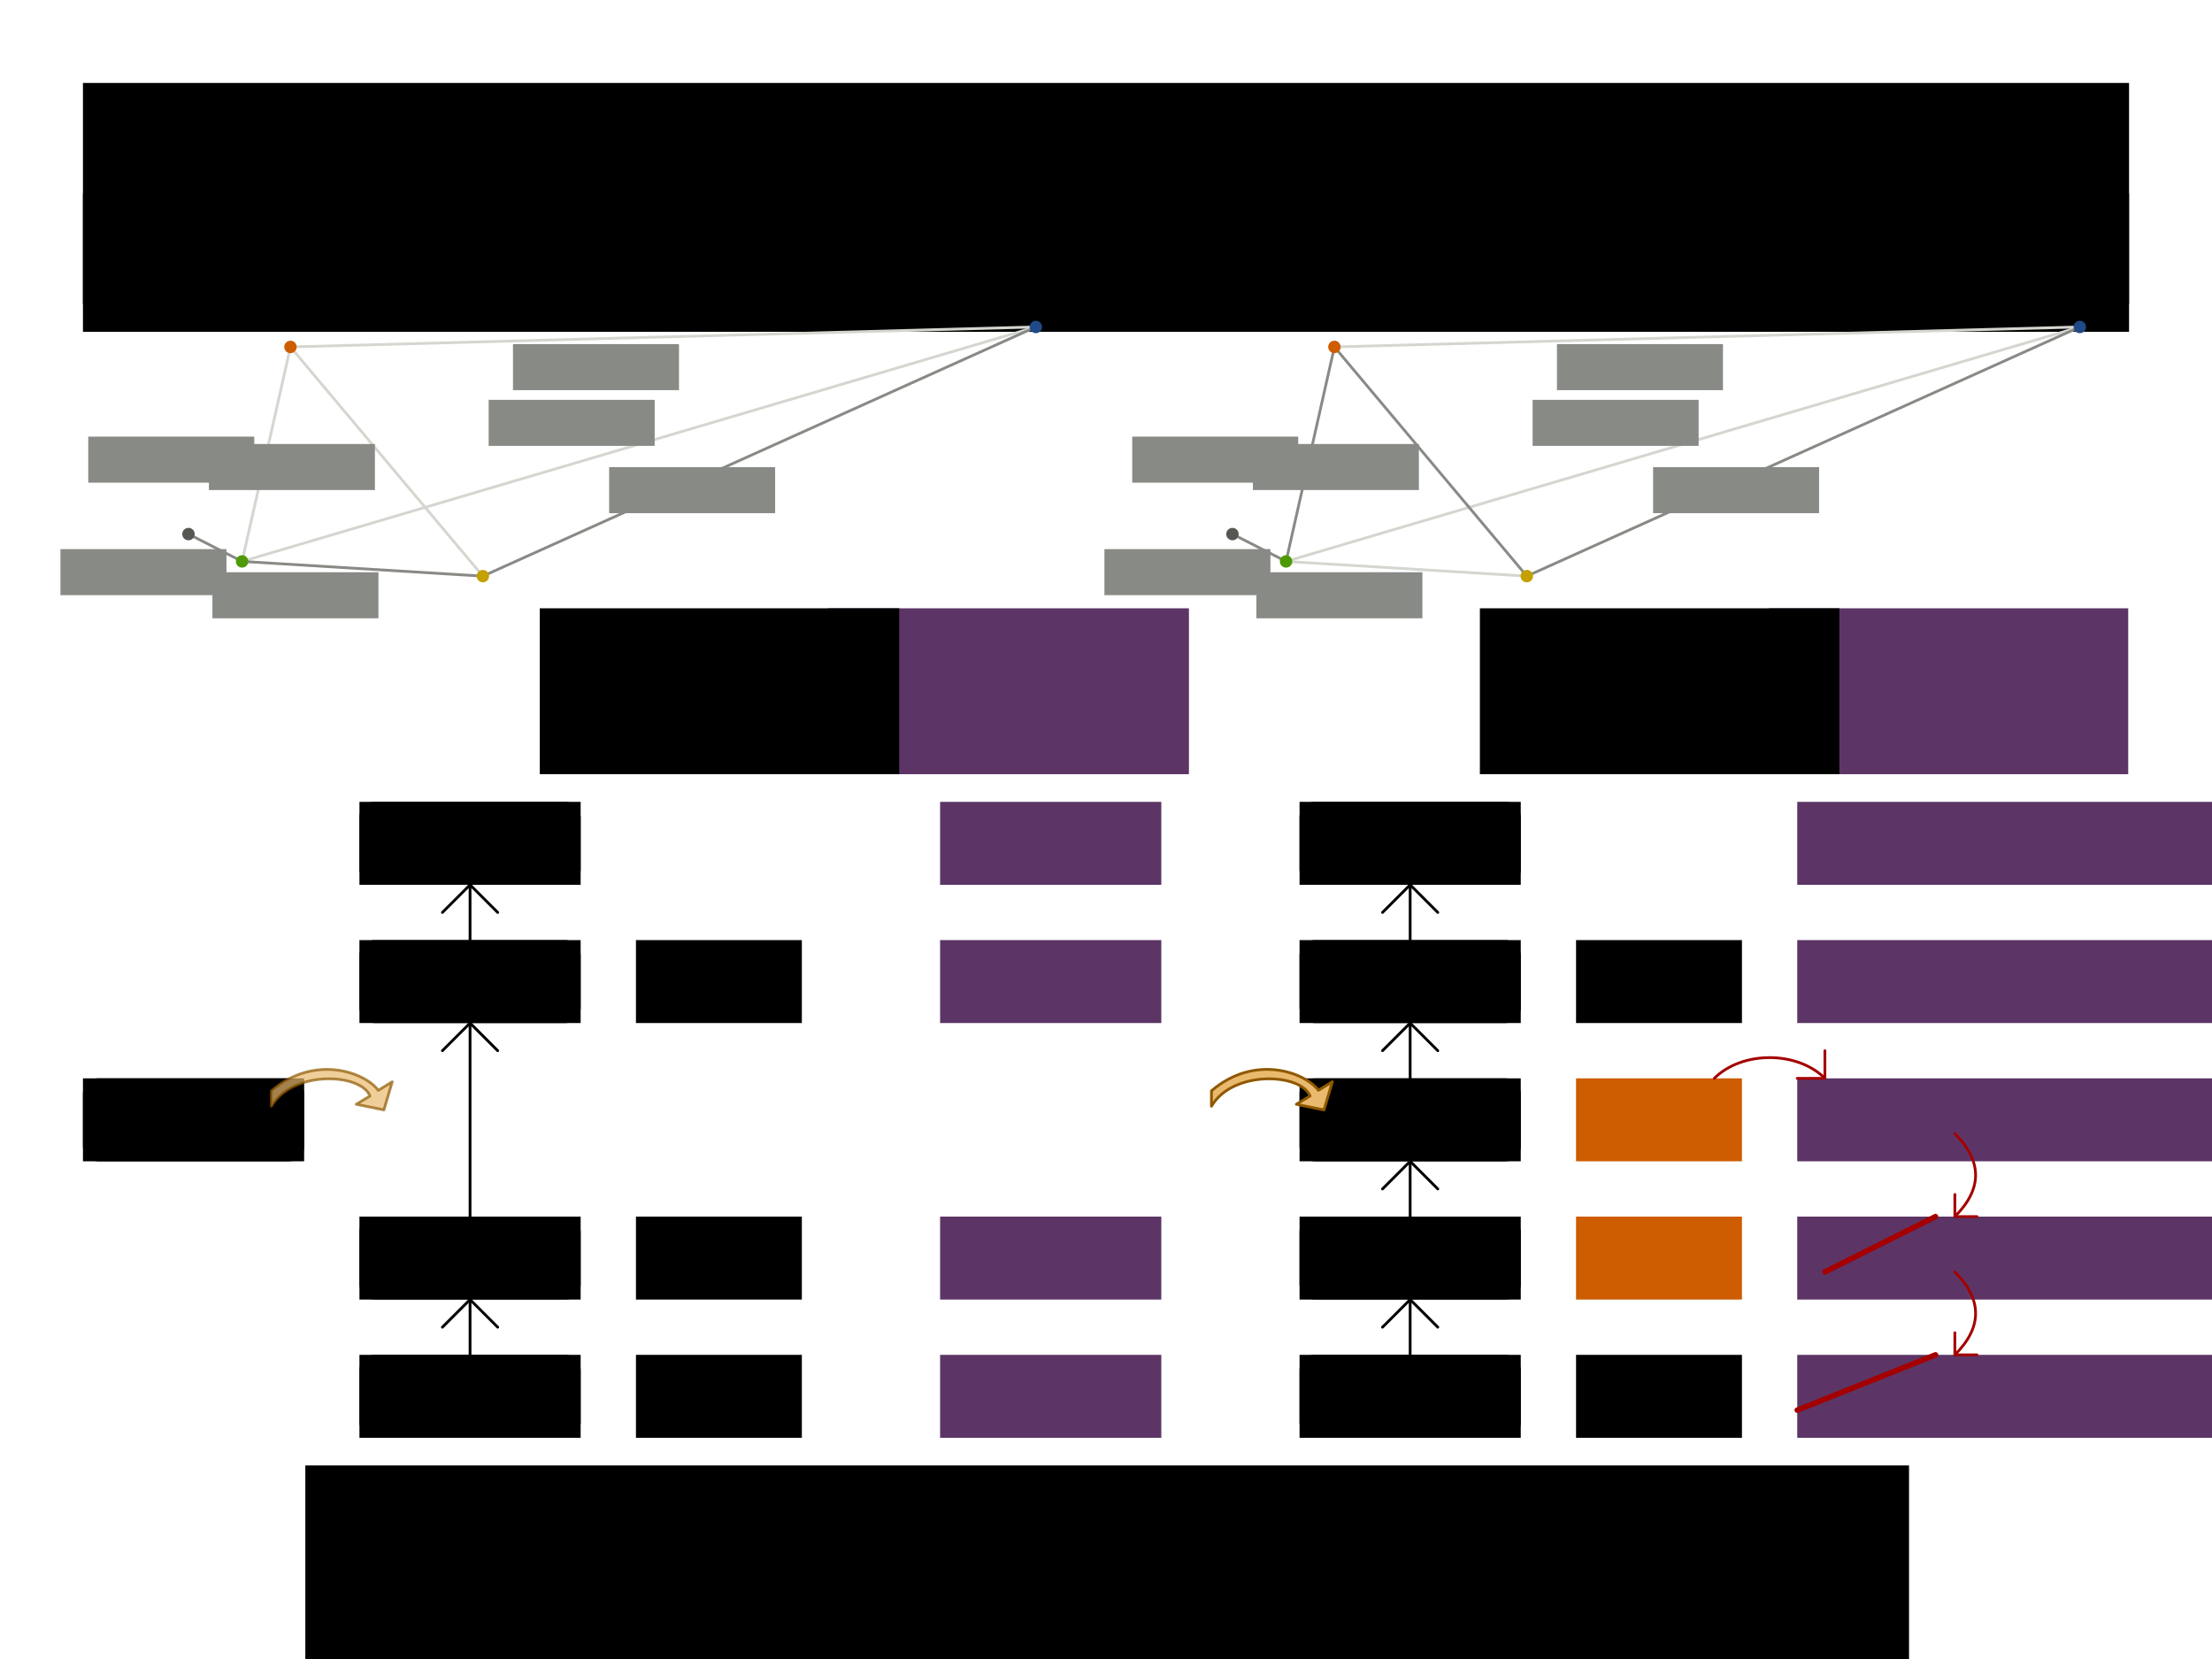 <?xml version="1.0" encoding="UTF-8" standalone="no"?>
<!-- Created with Inkscape (http://www.inkscape.org/) -->

<svg
   xmlns:dc="http://purl.org/dc/elements/1.1/"
   xmlns:cc="http://creativecommons.org/ns#"
   xmlns:rdf="http://www.w3.org/1999/02/22-rdf-syntax-ns#"
   xmlns:svg="http://www.w3.org/2000/svg"
   xmlns="http://www.w3.org/2000/svg"
   xmlns:sodipodi="http://sodipodi.sourceforge.net/DTD/sodipodi-0.dtd"
   xmlns:inkscape="http://www.inkscape.org/namespaces/inkscape"
   width="800"
   height="600"
   id="svg2"
   version="1.1"
   inkscape:version="0.48.3.1 r9886"
   sodipodi:docname="planningVariableListener.svg"
   inkscape:export-filename="planningVariableListener.png"
   inkscape:export-xdpi="90"
   inkscape:export-ydpi="90">
  <defs
     id="defs4">
    <inkscape:perspective
       sodipodi:type="inkscape:persp3d"
       inkscape:vp_x="0 : 526.18109 : 1"
       inkscape:vp_y="0 : 1000 : 0"
       inkscape:vp_z="744.09448 : 526.18109 : 1"
       inkscape:persp3d-origin="372.04724 : 350.78739 : 1"
       id="perspective10" />
    <inkscape:perspective
       id="perspective3633"
       inkscape:persp3d-origin="0.5 : 0.33333333 : 1"
       inkscape:vp_z="1 : 0.5 : 1"
       inkscape:vp_y="0 : 1000 : 0"
       inkscape:vp_x="0 : 0.5 : 1"
       sodipodi:type="inkscape:persp3d" />
    <inkscape:perspective
       id="perspective3633-0"
       inkscape:persp3d-origin="0.5 : 0.33333333 : 1"
       inkscape:vp_z="1 : 0.5 : 1"
       inkscape:vp_y="0 : 1000 : 0"
       inkscape:vp_x="0 : 0.5 : 1"
       sodipodi:type="inkscape:persp3d" />
    <inkscape:perspective
       id="perspective3633-4"
       inkscape:persp3d-origin="0.5 : 0.33333333 : 1"
       inkscape:vp_z="1 : 0.5 : 1"
       inkscape:vp_y="0 : 1000 : 0"
       inkscape:vp_x="0 : 0.5 : 1"
       sodipodi:type="inkscape:persp3d" />
    <inkscape:perspective
       id="perspective3633-6"
       inkscape:persp3d-origin="0.5 : 0.33333333 : 1"
       inkscape:vp_z="1 : 0.5 : 1"
       inkscape:vp_y="0 : 1000 : 0"
       inkscape:vp_x="0 : 0.5 : 1"
       sodipodi:type="inkscape:persp3d" />
    <inkscape:perspective
       id="perspective3702"
       inkscape:persp3d-origin="0.5 : 0.33333333 : 1"
       inkscape:vp_z="1 : 0.5 : 1"
       inkscape:vp_y="0 : 1000 : 0"
       inkscape:vp_x="0 : 0.5 : 1"
       sodipodi:type="inkscape:persp3d" />
    <inkscape:perspective
       id="perspective3740"
       inkscape:persp3d-origin="0.5 : 0.33333333 : 1"
       inkscape:vp_z="1 : 0.5 : 1"
       inkscape:vp_y="0 : 1000 : 0"
       inkscape:vp_x="0 : 0.5 : 1"
       sodipodi:type="inkscape:persp3d" />
    <inkscape:perspective
       id="perspective3775"
       inkscape:persp3d-origin="0.5 : 0.33333333 : 1"
       inkscape:vp_z="1 : 0.5 : 1"
       inkscape:vp_y="0 : 1000 : 0"
       inkscape:vp_x="0 : 0.5 : 1"
       sodipodi:type="inkscape:persp3d" />
    <inkscape:perspective
       id="perspective3775-7"
       inkscape:persp3d-origin="0.5 : 0.33333333 : 1"
       inkscape:vp_z="1 : 0.5 : 1"
       inkscape:vp_y="0 : 1000 : 0"
       inkscape:vp_x="0 : 0.5 : 1"
       sodipodi:type="inkscape:persp3d" />
    <inkscape:perspective
       id="perspective3775-4"
       inkscape:persp3d-origin="0.5 : 0.33333333 : 1"
       inkscape:vp_z="1 : 0.5 : 1"
       inkscape:vp_y="0 : 1000 : 0"
       inkscape:vp_x="0 : 0.5 : 1"
       sodipodi:type="inkscape:persp3d" />
    <inkscape:perspective
       id="perspective3775-75"
       inkscape:persp3d-origin="0.5 : 0.33333333 : 1"
       inkscape:vp_z="1 : 0.5 : 1"
       inkscape:vp_y="0 : 1000 : 0"
       inkscape:vp_x="0 : 0.5 : 1"
       sodipodi:type="inkscape:persp3d" />
    <inkscape:perspective
       id="perspective3896"
       inkscape:persp3d-origin="0.5 : 0.33333333 : 1"
       inkscape:vp_z="1 : 0.5 : 1"
       inkscape:vp_y="0 : 1000 : 0"
       inkscape:vp_x="0 : 0.5 : 1"
       sodipodi:type="inkscape:persp3d" />
    <inkscape:perspective
       id="perspective3896-4"
       inkscape:persp3d-origin="0.5 : 0.33333333 : 1"
       inkscape:vp_z="1 : 0.5 : 1"
       inkscape:vp_y="0 : 1000 : 0"
       inkscape:vp_x="0 : 0.5 : 1"
       sodipodi:type="inkscape:persp3d" />
    <inkscape:perspective
       id="perspective3927"
       inkscape:persp3d-origin="0.5 : 0.33333333 : 1"
       inkscape:vp_z="1 : 0.5 : 1"
       inkscape:vp_y="0 : 1000 : 0"
       inkscape:vp_x="0 : 0.5 : 1"
       sodipodi:type="inkscape:persp3d" />
    <inkscape:perspective
       id="perspective3927-3"
       inkscape:persp3d-origin="0.5 : 0.33333333 : 1"
       inkscape:vp_z="1 : 0.5 : 1"
       inkscape:vp_y="0 : 1000 : 0"
       inkscape:vp_x="0 : 0.5 : 1"
       sodipodi:type="inkscape:persp3d" />
    <inkscape:perspective
       id="perspective3927-8"
       inkscape:persp3d-origin="0.5 : 0.33333333 : 1"
       inkscape:vp_z="1 : 0.5 : 1"
       inkscape:vp_y="0 : 1000 : 0"
       inkscape:vp_x="0 : 0.5 : 1"
       sodipodi:type="inkscape:persp3d" />
    <inkscape:perspective
       id="perspective4002"
       inkscape:persp3d-origin="0.5 : 0.33333333 : 1"
       inkscape:vp_z="1 : 0.5 : 1"
       inkscape:vp_y="0 : 1000 : 0"
       inkscape:vp_x="0 : 0.5 : 1"
       sodipodi:type="inkscape:persp3d" />
    <inkscape:perspective
       id="perspective4002-7"
       inkscape:persp3d-origin="0.5 : 0.33333333 : 1"
       inkscape:vp_z="1 : 0.5 : 1"
       inkscape:vp_y="0 : 1000 : 0"
       inkscape:vp_x="0 : 0.5 : 1"
       sodipodi:type="inkscape:persp3d" />
    <inkscape:perspective
       id="perspective4002-2"
       inkscape:persp3d-origin="0.5 : 0.33333333 : 1"
       inkscape:vp_z="1 : 0.5 : 1"
       inkscape:vp_y="0 : 1000 : 0"
       inkscape:vp_x="0 : 0.5 : 1"
       sodipodi:type="inkscape:persp3d" />
    <inkscape:perspective
       id="perspective4077"
       inkscape:persp3d-origin="0.5 : 0.33333333 : 1"
       inkscape:vp_z="1 : 0.5 : 1"
       inkscape:vp_y="0 : 1000 : 0"
       inkscape:vp_x="0 : 0.5 : 1"
       sodipodi:type="inkscape:persp3d" />
    <inkscape:perspective
       id="perspective4077-4"
       inkscape:persp3d-origin="0.5 : 0.33333333 : 1"
       inkscape:vp_z="1 : 0.5 : 1"
       inkscape:vp_y="0 : 1000 : 0"
       inkscape:vp_x="0 : 0.5 : 1"
       sodipodi:type="inkscape:persp3d" />
    <inkscape:perspective
       id="perspective4077-46"
       inkscape:persp3d-origin="0.5 : 0.33333333 : 1"
       inkscape:vp_z="1 : 0.5 : 1"
       inkscape:vp_y="0 : 1000 : 0"
       inkscape:vp_x="0 : 0.5 : 1"
       sodipodi:type="inkscape:persp3d" />
    <inkscape:perspective
       id="perspective4152"
       inkscape:persp3d-origin="0.5 : 0.33333333 : 1"
       inkscape:vp_z="1 : 0.5 : 1"
       inkscape:vp_y="0 : 1000 : 0"
       inkscape:vp_x="0 : 0.5 : 1"
       sodipodi:type="inkscape:persp3d" />
    <inkscape:perspective
       id="perspective4152-7"
       inkscape:persp3d-origin="0.5 : 0.33333333 : 1"
       inkscape:vp_z="1 : 0.5 : 1"
       inkscape:vp_y="0 : 1000 : 0"
       inkscape:vp_x="0 : 0.5 : 1"
       sodipodi:type="inkscape:persp3d" />
    <inkscape:perspective
       id="perspective4152-0"
       inkscape:persp3d-origin="0.5 : 0.33333333 : 1"
       inkscape:vp_z="1 : 0.5 : 1"
       inkscape:vp_y="0 : 1000 : 0"
       inkscape:vp_x="0 : 0.5 : 1"
       sodipodi:type="inkscape:persp3d" />
    <inkscape:perspective
       id="perspective4227"
       inkscape:persp3d-origin="0.5 : 0.33333333 : 1"
       inkscape:vp_z="1 : 0.5 : 1"
       inkscape:vp_y="0 : 1000 : 0"
       inkscape:vp_x="0 : 0.5 : 1"
       sodipodi:type="inkscape:persp3d" />
    <inkscape:perspective
       id="perspective4227-1"
       inkscape:persp3d-origin="0.5 : 0.33333333 : 1"
       inkscape:vp_z="1 : 0.5 : 1"
       inkscape:vp_y="0 : 1000 : 0"
       inkscape:vp_x="0 : 0.5 : 1"
       sodipodi:type="inkscape:persp3d" />
    <inkscape:perspective
       id="perspective4227-3"
       inkscape:persp3d-origin="0.5 : 0.33333333 : 1"
       inkscape:vp_z="1 : 0.5 : 1"
       inkscape:vp_y="0 : 1000 : 0"
       inkscape:vp_x="0 : 0.5 : 1"
       sodipodi:type="inkscape:persp3d" />
    <inkscape:perspective
       id="perspective2987"
       inkscape:persp3d-origin="0.5 : 0.33333333 : 1"
       inkscape:vp_z="1 : 0.5 : 1"
       inkscape:vp_y="0 : 1000 : 0"
       inkscape:vp_x="0 : 0.5 : 1"
       sodipodi:type="inkscape:persp3d" />
    <inkscape:perspective
       id="perspective3018"
       inkscape:persp3d-origin="0.5 : 0.33333333 : 1"
       inkscape:vp_z="1 : 0.5 : 1"
       inkscape:vp_y="0 : 1000 : 0"
       inkscape:vp_x="0 : 0.5 : 1"
       sodipodi:type="inkscape:persp3d" />
    <inkscape:perspective
       id="perspective3049"
       inkscape:persp3d-origin="0.5 : 0.33333333 : 1"
       inkscape:vp_z="1 : 0.5 : 1"
       inkscape:vp_y="0 : 1000 : 0"
       inkscape:vp_x="0 : 0.5 : 1"
       sodipodi:type="inkscape:persp3d" />
  </defs>
  <sodipodi:namedview
     id="base"
     pagecolor="#ffffff"
     bordercolor="#666666"
     borderopacity="1.0"
     inkscape:pageopacity="1"
     inkscape:pageshadow="2"
     inkscape:zoom="1.315"
     inkscape:cx="486.919"
     inkscape:cy="301.18348"
     inkscape:document-units="px"
     inkscape:current-layer="layer1"
     showgrid="true"
     width="800px"
     borderlayer="true"
     gridtolerance="10"
     inkscape:window-width="1680"
     inkscape:window-height="991"
     inkscape:window-x="0"
     inkscape:window-y="27"
     inkscape:window-maximized="1"
     inkscape:snap-grids="false"
     inkscape:snap-bbox="false"
     showguides="true"
     inkscape:guide-bbox="true"
     inkscape:object-nodes="true"
     inkscape:snap-object-midpoints="true"
     inkscape:snap-nodes="true">
    <inkscape:grid
       empspacing="10"
       visible="true"
       enabled="true"
       snapvisiblegridlinesonly="true"
       spacingx="10px"
       spacingy="10px"
       dotted="true"
       type="xygrid"
       id="grid2845" />
  </sodipodi:namedview>
  <g
     inkscape:label="Base"
     inkscape:groupmode="layer"
     id="layer1"
     transform="translate(0,-452.362)">
    <flowRoot
       xml:space="preserve"
       id="flowRoot4302"
       style="font-size:36px;font-style:normal;font-variant:normal;font-weight:normal;font-stretch:normal;text-align:center;line-height:125%;writing-mode:lr-tb;text-anchor:middle;fill:#000000;fill-opacity:1;stroke:none;font-family:Arial;-inkscape-font-specification:Arial"
       transform="translate(-20,262.362)"><flowRegion
         id="flowRegion4304"><rect
           id="rect4306"
           width="740"
           height="90"
           x="50"
           y="220"
           style="font-size:36px;text-align:center;text-anchor:middle" /></flowRegion><flowPara
         id="flowPara4621">Planning Variable Listener</flowPara></flowRoot>    <g
       id="g3709"
       transform="translate(0,20)" />
    <flowRoot
       xml:space="preserve"
       id="flowRoot4157"
       style="fill:black;stroke:none;stroke-opacity:1;stroke-width:1px;stroke-linejoin:miter;stroke-linecap:butt;fill-opacity:1;font-family:Sans;font-style:normal;font-weight:normal;font-size:40px;line-height:125%;letter-spacing:0px;word-spacing:0px"><flowRegion
         id="flowRegion4159"><rect
           id="rect4161"
           width="10.955"
           height="72.472"
           x="16.011"
           y="-53.933" /></flowRegion><flowPara
         id="flowPara4163" /></flowRoot>    <flowRoot
       style="font-size:20px;font-style:italic;font-variant:normal;font-weight:normal;font-stretch:normal;text-align:center;line-height:125%;writing-mode:lr-tb;text-anchor:middle;fill:#000000;fill-opacity:1;stroke:none;font-family:Arial;-inkscape-font-specification:Arial Italic"
       id="flowRoot4163"
       xml:space="preserve"
       transform="translate(160.425,1037.899)"><flowRegion
         id="flowRegion4165"><rect
           style="font-size:20px;font-style:italic;fill:#000000;fill-opacity:1;-inkscape-font-specification:Arial Italic"
           y="-55.537"
           x="-50"
           height="80"
           width="580"
           id="rect4167" /></flowRegion><flowPara
         id="flowPara4169">When a <flowSpan
   style="fill:#ce5c00"
   id="flowSpan4175">genuine planning variable</flowSpan> changes,</flowPara><flowPara
         id="flowPara4173">then the <flowSpan
   style="fill:#a40000"
   id="flowSpan4279">Listener(s)</flowSpan> change the<flowSpan
   style="fill:#5c3566"
   id="flowSpan4179"> shadow variable(s)</flowSpan> accordingly.</flowPara></flowRoot>    <flowRoot
       transform="translate(-20,372.362)"
       xml:space="preserve"
       id="flowRoot4302-6"
       style="font-size:14px;font-style:normal;font-variant:normal;font-weight:normal;font-stretch:normal;text-align:center;line-height:125%;writing-mode:lr-tb;text-anchor:middle;fill:#000000;fill-opacity:1;stroke:none;display:inline;font-family:Arial;-inkscape-font-specification:Arial"><flowRegion
         id="flowRegion4304-7"><rect
           id="rect4306-3"
           width="740"
           height="40"
           x="50"
           y="150"
           style="font-size:14px;text-align:center;text-anchor:middle" /></flowRegion><flowPara
         id="flowPara3157">When a Customer's assignment changes,</flowPara><flowPara
         id="flowPara3108">the arrival time of that customer and its trailing customers change too.</flowPara></flowRoot>    <rect
       ry="5"
       rx="5"
       y="942.862"
       x="130.5"
       height="29"
       width="79"
       id="rect4017"
       style="fill:#729fcf;fill-opacity:1;stroke:#000000;stroke-width:1;stroke-linecap:round;stroke-linejoin:round;stroke-miterlimit:4;stroke-dasharray:none;display:inline" />
    <flowRoot
       transform="translate(70,822.362)"
       style="font-size:22px;font-style:normal;font-variant:normal;font-weight:normal;font-stretch:normal;text-align:center;line-height:125%;writing-mode:lr-tb;text-anchor:middle;fill:#000000;fill-opacity:1;display:inline;font-family:Arial;-inkscape-font-specification:Arial"
       id="flowRoot4019"
       xml:space="preserve"><flowRegion
         id="flowRegion4021"><rect
           style="fill:#000000;fill-opacity:1"
           y="120"
           x="60"
           height="30"
           width="80"
           id="rect4023" /></flowRegion><flowPara
         id="flowPara4025">Berlin</flowPara></flowRoot>    <g
       transform="translate(125,138.35)"
       id="g4027"
       style="stroke:#000000;stroke-width:1;stroke-opacity:1;display:inline">
      <path
         sodipodi:nodetypes="cc"
         style="color:#000000;fill:none;stroke:#000000;stroke-width:1px;stroke-linecap:round;stroke-linejoin:round;stroke-miterlimit:4;stroke-opacity:1;stroke-dasharray:none;stroke-dashoffset:0;marker:none;visibility:visible;display:inline;overflow:visible;enable-background:accumulate"
         d="M 90,270 90,200"
         id="path4029"
         inkscape:connector-curvature="0"
         transform="translate(-45,484.012)" />
      <path
         style="color:#000000;fill:none;stroke:#000000;stroke-width:1px;stroke-linecap:round;stroke-linejoin:round;stroke-miterlimit:4;stroke-opacity:1;stroke-dasharray:none;stroke-dashoffset:0;marker:none;visibility:visible;display:inline;overflow:visible;enable-background:accumulate"
         d="m 80,210 10,-10 10,10"
         id="path4031"
         inkscape:connector-curvature="0"
         transform="translate(-45,484.012)" />
    </g>
    <g
       style="display:inline"
       transform="translate(125,148.35)"
       id="g4033">
      <rect
         style="fill:#d3d7cf;fill-opacity:1;stroke:#000000;stroke-width:1;stroke-linecap:round;stroke-linejoin:round;stroke-miterlimit:4;stroke-dasharray:none"
         id="rect4035"
         width="79"
         height="29"
         x="5.5"
         y="594.512"
         rx="5"
         ry="5" />
      <flowRoot
         xml:space="preserve"
         id="flowRoot4037"
         style="font-size:22px;font-style:normal;font-variant:normal;font-weight:normal;font-stretch:normal;text-align:center;line-height:125%;writing-mode:lr-tb;text-anchor:middle;fill:#000000;fill-opacity:1;font-family:Arial;-inkscape-font-specification:Arial"
         transform="translate(-55,474.012)"><flowRegion
           id="flowRegion4039"><rect
             id="rect4041"
             width="80"
             height="30"
             x="60"
             y="120"
             style="fill:#000000;fill-opacity:1" /></flowRegion><flowPara
           id="flowPara4043">Start</flowPara></flowRoot>    </g>
    <rect
       ry="5"
       rx="5"
       y="792.862"
       x="130.5"
       height="29"
       width="79"
       id="rect4045"
       style="fill:#8ae234;fill-opacity:1;stroke:#000000;stroke-width:1;stroke-linecap:round;stroke-linejoin:round;stroke-miterlimit:4;stroke-dasharray:none;display:inline" />
    <flowRoot
       transform="translate(70,672.362)"
       style="font-size:22px;font-style:normal;font-variant:normal;font-weight:normal;font-stretch:normal;text-align:center;line-height:125%;writing-mode:lr-tb;text-anchor:middle;fill:#000000;fill-opacity:1;display:inline;font-family:Arial;-inkscape-font-specification:Arial"
       id="flowRoot4047"
       xml:space="preserve"><flowRegion
         id="flowRegion4049"><rect
           style="fill:#000000;fill-opacity:1"
           y="120"
           x="60"
           height="30"
           width="80"
           id="rect4051" /></flowRegion><flowPara
         id="flowPara4053">Brus.</flowPara></flowRoot>    <g
       style="display:inline"
       transform="translate(125,88.35)"
       id="g4055">
      <path
         sodipodi:nodetypes="cc"
         style="color:#000000;fill:none;stroke:#000000;stroke-width:1px;stroke-linecap:round;stroke-linejoin:round;stroke-miterlimit:4;stroke-opacity:1;stroke-dasharray:none;stroke-dashoffset:0;marker:none;visibility:visible;display:inline;overflow:visible;enable-background:accumulate"
         d="M 90,220 90,200"
         id="path4057"
         inkscape:connector-curvature="0"
         transform="translate(-45,484.012)" />
      <path
         style="color:#000000;fill:none;stroke:#000000;stroke-width:1px;stroke-linecap:round;stroke-linejoin:round;stroke-miterlimit:4;stroke-opacity:1;stroke-dasharray:none;stroke-dashoffset:0;marker:none;visibility:visible;display:inline;overflow:visible;enable-background:accumulate"
         d="m 80,210 10,-10 10,10"
         id="path4059"
         inkscape:connector-curvature="0"
         transform="translate(-45,484.012)" />
    </g>
    <rect
       ry="5"
       rx="5"
       y="892.862"
       x="130.5"
       height="29"
       width="79"
       id="rect4077"
       style="fill:#fce94f;fill-opacity:1;stroke:#000000;stroke-width:1;stroke-linecap:round;stroke-linejoin:round;stroke-miterlimit:4;stroke-dasharray:none;display:inline" />
    <flowRoot
       transform="translate(70,772.362)"
       style="font-size:22px;font-style:normal;font-variant:normal;font-weight:normal;font-stretch:normal;text-align:center;line-height:125%;writing-mode:lr-tb;text-anchor:middle;fill:#000000;fill-opacity:1;display:inline;font-family:Arial;-inkscape-font-specification:Arial"
       id="flowRoot4079"
       xml:space="preserve"><flowRegion
         id="flowRegion4081"><rect
           style="fill:#000000;fill-opacity:1"
           y="120"
           x="60"
           height="30"
           width="80"
           id="rect4083" /></flowRegion><flowPara
         id="flowPara4085">Bonn</flowPara></flowRoot>    <g
       style="display:inline"
       transform="translate(125,238.35)"
       id="g4087">
      <path
         sodipodi:nodetypes="cc"
         style="color:#000000;fill:none;stroke:#000000;stroke-width:1px;stroke-linecap:round;stroke-linejoin:round;stroke-miterlimit:4;stroke-opacity:1;stroke-dasharray:none;stroke-dashoffset:0;marker:none;visibility:visible;display:inline;overflow:visible;enable-background:accumulate"
         d="M 90,220 90,200"
         id="path4089"
         inkscape:connector-curvature="0"
         transform="translate(-45,484.012)" />
      <path
         style="color:#000000;fill:none;stroke:#000000;stroke-width:1px;stroke-linecap:round;stroke-linejoin:round;stroke-miterlimit:4;stroke-opacity:1;stroke-dasharray:none;stroke-dashoffset:0;marker:none;visibility:visible;display:inline;overflow:visible;enable-background:accumulate"
         d="m 80,210 10,-10 10,10"
         id="path4091"
         inkscape:connector-curvature="0"
         transform="translate(-45,484.012)" />
    </g>
    <flowRoot
       transform="translate(380,717.899)"
       xml:space="preserve"
       id="flowRoot3233"
       style="font-size:20px;font-style:normal;font-variant:normal;font-weight:normal;font-stretch:normal;text-align:start;line-height:125%;writing-mode:lr-tb;text-anchor:start;fill:#5c3566;fill-opacity:1;stroke:none;font-family:Arial;-inkscape-font-specification:Arial"><flowRegion
         id="flowRegion3235"><rect
           id="rect3237"
           width="80"
           height="30"
           x="-40"
           y="24.463"
           style="font-size:20px;font-style:normal;text-align:start;text-anchor:start;fill:#5c3566;-inkscape-font-specification:Arial" /></flowRegion><flowPara
         id="flowPara3239">  6:30</flowPara></flowRoot>    <flowRoot
       style="font-size:20px;font-style:normal;font-variant:normal;font-weight:normal;font-stretch:normal;text-align:start;line-height:125%;writing-mode:lr-tb;text-anchor:start;fill:#5c3566;fill-opacity:1;stroke:none;font-family:Arial;-inkscape-font-specification:Arial"
       id="flowRoot3243"
       xml:space="preserve"
       transform="translate(380,767.9)"><flowRegion
         id="flowRegion3245"><rect
           style="font-size:20px;font-style:normal;text-align:start;text-anchor:start;fill:#5c3566;-inkscape-font-specification:Arial"
           y="24.462"
           x="-40"
           height="30"
           width="80"
           id="rect3247" /></flowRegion><flowPara
         id="flowPara3249">  7:00</flowPara></flowRoot>    <flowRoot
       style="font-size:20px;font-style:normal;font-variant:normal;font-weight:normal;font-stretch:normal;text-align:start;line-height:125%;writing-mode:lr-tb;text-anchor:start;fill:#5c3566;fill-opacity:1;stroke:none;font-family:Arial;-inkscape-font-specification:Arial"
       id="flowRoot3259"
       xml:space="preserve"
       transform="translate(380,867.9)"><flowRegion
         id="flowRegion3261"><rect
           style="font-size:20px;font-style:normal;text-align:start;text-anchor:start;fill:#5c3566;-inkscape-font-specification:Arial"
           y="24.462"
           x="-40"
           height="30"
           width="80"
           id="rect3263" /></flowRegion><flowPara
         id="flowPara3265">  9:00</flowPara></flowRoot>    <flowRoot
       transform="translate(380,917.9)"
       xml:space="preserve"
       id="flowRoot3267"
       style="font-size:20px;font-style:normal;font-variant:normal;font-weight:normal;font-stretch:normal;text-align:start;line-height:125%;writing-mode:lr-tb;text-anchor:start;fill:#5c3566;fill-opacity:1;stroke:none;font-family:Arial;-inkscape-font-specification:Arial"><flowRegion
         id="flowRegion3269"><rect
           id="rect3271"
           width="80"
           height="30"
           x="-40"
           y="24.462"
           style="font-size:20px;font-style:normal;text-align:start;text-anchor:start;fill:#5c3566;-inkscape-font-specification:Arial" /></flowRegion><flowPara
         id="flowPara3273">14:00</flowPara></flowRoot>    <rect
       ry="5"
       rx="5"
       y="842.862"
       x="30.5"
       height="29"
       width="79"
       id="rect3279"
       style="fill:#fcaf3e;fill-opacity:1;stroke:#000000;stroke-width:1;stroke-linecap:round;stroke-linejoin:round;stroke-miterlimit:4;stroke-dasharray:none;display:inline" />
    <flowRoot
       transform="translate(-30,722.362)"
       style="font-size:22px;font-style:normal;font-variant:normal;font-weight:normal;font-stretch:normal;text-align:center;line-height:125%;writing-mode:lr-tb;text-anchor:middle;fill:#000000;fill-opacity:1;display:inline;font-family:Arial;-inkscape-font-specification:Arial"
       id="flowRoot3291"
       xml:space="preserve"><flowRegion
         id="flowRegion3293"><rect
           style="fill:#000000;fill-opacity:1"
           y="120"
           x="60"
           height="30"
           width="80"
           id="rect3295" /></flowRegion><flowPara
         id="flowPara3297">Amst.</flowPara></flowRoot>    <path
       sodipodi:nodetypes="cccccccc"
       id="path3349"
       d="m 128.836,851.732 10.014,2.048 3.009,-10.177 -5.035,3.09 c -4.883,-6.559 -23.084,-13.181 -38.682,0.19 l 0,5.578 c 7.653,-13.18 32.432,-11.981 35.661,-3.708 z"
       style="opacity:0.7;fill:#e9b96e;fill-opacity:1;fill-rule:nonzero;stroke:#8f5902;stroke-width:1;stroke-linecap:round;stroke-linejoin:round;stroke-miterlimit:4;stroke-opacity:1;display:inline"
       inkscape:connector-curvature="0" />
    <flowRoot
       transform="translate(299.392,667.585)"
       xml:space="preserve"
       id="flowRoot3193"
       style="font-size:20px;font-style:normal;font-variant:normal;font-weight:normal;font-stretch:normal;text-align:center;line-height:125%;writing-mode:lr-tb;text-anchor:middle;fill:#5c3566;fill-opacity:1;stroke:none;font-family:Arial;-inkscape-font-specification:Arial"><flowRegion
         id="flowRegion3195"><rect
           id="rect3197"
           width="130.608"
           height="60"
           x="-0.001"
           y="4.777"
           style="font-size:20px;font-style:normal;fill:#5c3566;-inkscape-font-specification:Arial" /></flowRegion><flowPara
         id="flowPara3199">arrival time</flowPara><flowPara
         style="font-size:14px;font-style:normal;-inkscape-font-specification:Arial"
         id="flowPara3201">shadow</flowPara><flowPara
         style="font-size:14px;font-style:normal;-inkscape-font-specification:Arial"
         id="flowPara3407">variable</flowPara></flowRoot>    <flowRoot
       transform="translate(280,867.9)"
       xml:space="preserve"
       id="flowRoot3371"
       style="font-size:20px;font-style:normal;font-variant:normal;font-weight:normal;font-stretch:normal;text-align:center;line-height:125%;writing-mode:lr-tb;text-anchor:middle;fill:#000000;fill-opacity:1;stroke:none;font-family:Arial;-inkscape-font-specification:Arial"><flowRegion
         id="flowRegion3373"><rect
           id="rect3375"
           width="60"
           height="30"
           x="-50"
           y="24.462"
           style="font-size:20px;font-style:normal;text-align:center;text-anchor:middle;fill:#000000;fill-opacity:1;-inkscape-font-specification:Arial" /></flowRegion><flowPara
         id="flowPara3377">Brus.</flowPara></flowRoot>    <flowRoot
       style="font-size:20px;font-style:normal;font-variant:normal;font-weight:normal;font-stretch:normal;text-align:center;line-height:125%;writing-mode:lr-tb;text-anchor:middle;fill:#000000;fill-opacity:1;stroke:none;font-family:Arial;-inkscape-font-specification:Arial"
       id="flowRoot3379"
       xml:space="preserve"
       transform="translate(280,917.9)"><flowRegion
         id="flowRegion3381"><rect
           style="font-size:20px;font-style:normal;text-align:center;text-anchor:middle;fill:#000000;fill-opacity:1;-inkscape-font-specification:Arial"
           y="24.462"
           x="-50"
           height="30"
           width="60"
           id="rect3383" /></flowRegion><flowPara
         id="flowPara3385">Bonn</flowPara></flowRoot>    <flowRoot
       transform="translate(280,767.9)"
       xml:space="preserve"
       id="flowRoot3387"
       style="font-size:20px;font-style:normal;font-variant:normal;font-weight:normal;font-stretch:normal;text-align:center;line-height:125%;writing-mode:lr-tb;text-anchor:middle;fill:#000000;fill-opacity:1;stroke:none;font-family:Arial;-inkscape-font-specification:Arial"><flowRegion
         id="flowRegion3389"><rect
           id="rect3391"
           width="60"
           height="30"
           x="-50"
           y="24.462"
           style="font-size:20px;font-style:normal;text-align:center;text-anchor:middle;fill:#000000;fill-opacity:1;-inkscape-font-specification:Arial" /></flowRegion><flowPara
         style="text-align:center;text-anchor:middle;fill:#000000;fill-opacity:1"
         id="flowPara3393">Start</flowPara></flowRoot>    <flowRoot
       style="font-size:20px;font-style:normal;font-variant:normal;font-weight:normal;font-stretch:normal;text-align:center;line-height:125%;writing-mode:lr-tb;text-anchor:middle;fill:#000000;fill-opacity:1;stroke:none;font-family:Arial;-inkscape-font-specification:Arial"
       id="flowRoot3395"
       xml:space="preserve"
       transform="translate(195.217,667.585)"><flowRegion
         id="flowRegion3397"><rect
           style="font-size:20px;font-style:normal;fill:#000000;fill-opacity:1;-inkscape-font-specification:Arial"
           y="4.777"
           x="-0"
           height="60"
           width="130"
           id="rect3399" /></flowRegion><flowPara
         id="flowPara3401">previous</flowPara><flowPara
         id="flowPara3403"
         style="font-size:14px;font-style:normal;fill:#000000;fill-opacity:1;-inkscape-font-specification:Arial">genuine</flowPara><flowPara
         style="font-size:14px;font-style:normal;fill:#000000;fill-opacity:1;-inkscape-font-specification:Arial"
         id="flowPara3405">variable</flowPara></flowRoot>    <g
       id="g3646"
       transform="translate(21.397,0)">
      <path
         inkscape:connector-curvature="0"
         id="path3246"
         d="M 83.65,577.837 353.232,570.613"
         style="color:#000000;fill:none;stroke:#d3d7cf;stroke-width:1px;stroke-linecap:round;stroke-linejoin:round;stroke-miterlimit:4;stroke-opacity:1;stroke-dasharray:none;stroke-dashoffset:0;marker:none;visibility:visible;display:inline;overflow:visible;enable-background:accumulate" />
      <path
         inkscape:connector-curvature="0"
         id="path3248"
         d="M 66.16,655.404 353.232,570.613"
         style="color:#000000;fill:none;stroke:#d3d7cf;stroke-width:1px;stroke-linecap:round;stroke-linejoin:round;stroke-miterlimit:4;stroke-opacity:1;stroke-dasharray:none;stroke-dashoffset:0;marker:none;visibility:visible;display:inline;overflow:visible;enable-background:accumulate" />
      <path
         inkscape:connector-curvature="0"
         id="path3551"
         d="M 153.232,660.727 66.16,655.404"
         style="color:#000000;fill:none;stroke:#888a85;stroke-width:1px;stroke-linecap:round;stroke-linejoin:round;stroke-miterlimit:4;stroke-opacity:1;stroke-dasharray:none;stroke-dashoffset:0;marker:none;visibility:visible;display:inline;overflow:visible;enable-background:accumulate"
         sodipodi:nodetypes="cc" />
      <path
         sodipodi:nodetypes="cc"
         style="color:#000000;fill:none;stroke:#888a85;stroke-width:1px;stroke-linecap:round;stroke-linejoin:round;stroke-miterlimit:4;stroke-opacity:1;stroke-dasharray:none;stroke-dashoffset:0;marker:none;visibility:visible;display:inline;overflow:visible;enable-background:accumulate"
         d="M 153.232,660.727 353.232,570.613"
         id="path3549"
         inkscape:connector-curvature="0" />
      <path
         sodipodi:nodetypes="cc"
         style="color:#000000;fill:none;stroke:#d3d7cf;stroke-width:1px;stroke-linecap:round;stroke-linejoin:round;stroke-miterlimit:4;stroke-opacity:1;stroke-dasharray:none;stroke-dashoffset:0;marker:none;visibility:visible;display:inline;overflow:visible;enable-background:accumulate"
         d="M 83.65,577.837 66.16,655.404"
         id="path3553"
         inkscape:connector-curvature="0" />
      <path
         inkscape:connector-curvature="0"
         id="path3242"
         d="M 153.232,660.727 83.65,577.837"
         style="color:#000000;fill:none;stroke:#d3d7cf;stroke-width:1px;stroke-linecap:round;stroke-linejoin:round;stroke-miterlimit:4;stroke-opacity:1;stroke-dasharray:none;stroke-dashoffset:0;marker:none;visibility:visible;display:inline;overflow:visible;enable-background:accumulate" />
      <path
         inkscape:connector-curvature="0"
         id="path3244"
         d="M 66.16,655.404 46.768,645.518"
         style="color:#000000;fill:none;stroke:#888a85;stroke-width:1px;stroke-linecap:round;stroke-linejoin:round;stroke-miterlimit:4;stroke-opacity:1;stroke-dasharray:none;stroke-dashoffset:0;marker:none;visibility:visible;display:inline;overflow:visible;enable-background:accumulate" />
      <flowRoot
         style="font-size:10px;font-style:normal;font-variant:normal;font-weight:normal;font-stretch:normal;text-align:end;line-height:125%;writing-mode:lr-tb;text-anchor:end;fill:#888a85;fill-opacity:1;stroke:none;font-family:Arial;-inkscape-font-specification:Arial"
         id="flowRoot3257"
         xml:space="preserve"
         transform="translate(0.467,646.179)"><flowRegion
           id="flowRegion3259"><rect
             style="font-size:10px;font-style:normal;text-align:end;text-anchor:end;fill:#888a85;fill-opacity:1;-inkscape-font-specification:Arial"
             y="4.777"
             x="-0"
             height="16.654"
             width="60.038"
             id="rect3261" /></flowRegion><flowPara
           style="font-size:10px;font-style:normal;text-align:end;text-anchor:end;fill:#888a85;fill-opacity:1;-inkscape-font-specification:Arial"
           id="flowPara3268">½h</flowPara></flowRoot>      <flowRoot
         transform="translate(55.426,654.544)"
         xml:space="preserve"
         id="flowRoot3275"
         style="font-size:10px;font-style:normal;font-variant:normal;font-weight:normal;font-stretch:normal;text-align:end;line-height:125%;writing-mode:lr-tb;text-anchor:end;fill:#888a85;fill-opacity:1;stroke:none;font-family:Arial;-inkscape-font-specification:Arial"><flowRegion
           id="flowRegion3277"><rect
             id="rect3280"
             width="60.038"
             height="16.654"
             x="-0"
             y="4.777"
             style="font-size:10px;font-style:normal;text-align:end;text-anchor:end;fill:#888a85;fill-opacity:1;-inkscape-font-specification:Arial" /></flowRegion><flowPara
           id="flowPara3282"
           style="font-size:10px;font-style:normal;text-align:end;text-anchor:end;fill:#888a85;fill-opacity:1;-inkscape-font-specification:Arial">2h</flowPara></flowRoot>      <flowRoot
         style="font-size:10px;font-style:normal;font-variant:normal;font-weight:normal;font-stretch:normal;text-align:end;line-height:125%;writing-mode:lr-tb;text-anchor:end;fill:#888a85;fill-opacity:1;stroke:none;font-family:Arial;-inkscape-font-specification:Arial"
         id="flowRoot3284"
         xml:space="preserve"
         transform="translate(198.901,616.521)"><flowRegion
           id="flowRegion3286"><rect
             style="font-size:10px;font-style:normal;text-align:end;text-anchor:end;fill:#888a85;fill-opacity:1;-inkscape-font-specification:Arial"
             y="4.777"
             x="-0"
             height="16.654"
             width="60.038"
             id="rect3288" /></flowRegion><flowPara
           style="font-size:10px;font-style:normal;text-align:end;text-anchor:end;fill:#888a85;fill-opacity:1;-inkscape-font-specification:Arial"
           id="flowPara3290">5h</flowPara></flowRoot>      <flowRoot
         transform="translate(155.336,592.186)"
         xml:space="preserve"
         id="flowRoot3292"
         style="font-size:10px;font-style:normal;font-variant:normal;font-weight:normal;font-stretch:normal;text-align:end;line-height:125%;writing-mode:lr-tb;text-anchor:end;fill:#888a85;fill-opacity:1;stroke:none;font-family:Arial;-inkscape-font-specification:Arial"><flowRegion
           id="flowRegion3294"><rect
             id="rect3296"
             width="60.038"
             height="16.654"
             x="-0"
             y="4.777"
             style="font-size:10px;font-style:normal;text-align:end;text-anchor:end;fill:#888a85;fill-opacity:1;-inkscape-font-specification:Arial" /></flowRegion><flowPara
           id="flowPara3298"
           style="font-size:10px;font-style:normal;text-align:end;text-anchor:end;fill:#888a85;fill-opacity:1;-inkscape-font-specification:Arial">7h</flowPara></flowRoot>      <flowRoot
         style="font-size:10px;font-style:normal;font-variant:normal;font-weight:normal;font-stretch:normal;text-align:end;line-height:125%;writing-mode:lr-tb;text-anchor:end;fill:#888a85;fill-opacity:1;stroke:none;font-family:Arial;-inkscape-font-specification:Arial"
         id="flowRoot3300"
         xml:space="preserve"
         transform="translate(164.13,572.034)"><flowRegion
           id="flowRegion3302"><rect
             style="font-size:10px;font-style:normal;text-align:end;text-anchor:end;fill:#888a85;fill-opacity:1;-inkscape-font-specification:Arial"
             y="4.777"
             x="-0"
             height="16.654"
             width="60.038"
             id="rect3304" /></flowRegion><flowPara
           style="font-size:10px;font-style:normal;text-align:end;text-anchor:end;fill:#888a85;fill-opacity:1;-inkscape-font-specification:Arial"
           id="flowPara3306">6h</flowPara></flowRoot>      <flowRoot
         transform="translate(54.162,608.161)"
         xml:space="preserve"
         id="flowRoot3308"
         style="font-size:10px;font-style:normal;font-variant:normal;font-weight:normal;font-stretch:normal;text-align:end;line-height:125%;writing-mode:lr-tb;text-anchor:end;fill:#888a85;fill-opacity:1;stroke:none;font-family:Arial;-inkscape-font-specification:Arial"><flowRegion
           id="flowRegion3310"><rect
             id="rect3312"
             width="60.038"
             height="16.654"
             x="-0"
             y="4.777"
             style="font-size:10px;font-style:normal;text-align:end;text-anchor:end;fill:#888a85;fill-opacity:1;-inkscape-font-specification:Arial" /></flowRegion><flowPara
           id="flowPara3314"
           style="font-size:10px;font-style:normal;text-align:end;text-anchor:end;fill:#888a85;fill-opacity:1;-inkscape-font-specification:Arial">2½h</flowPara></flowRoot>      <flowRoot
         style="font-size:10px;font-style:normal;font-variant:normal;font-weight:normal;font-stretch:normal;text-align:end;line-height:125%;writing-mode:lr-tb;text-anchor:end;fill:#888a85;fill-opacity:1;stroke:none;font-family:Arial;-inkscape-font-specification:Arial"
         id="flowRoot3316"
         xml:space="preserve"
         transform="translate(10.523,605.499)"><flowRegion
           id="flowRegion3318"><rect
             style="font-size:10px;font-style:normal;text-align:end;text-anchor:end;fill:#888a85;fill-opacity:1;-inkscape-font-specification:Arial"
             y="4.777"
             x="-0"
             height="16.654"
             width="60.038"
             id="rect3320" /></flowRegion><flowPara
           style="font-size:10px;font-style:normal;text-align:end;text-anchor:end;fill:#888a85;fill-opacity:1;-inkscape-font-specification:Arial"
           id="flowPara3322">2½h</flowPara></flowRoot>      <path
         sodipodi:type="arc"
         style="color:#000000;fill:#555753;fill-opacity:1;fill-rule:nonzero;stroke:none;stroke-width:2;marker:none;visibility:visible;display:inline;overflow:visible;enable-background:accumulate"
         id="path3230"
         sodipodi:cx="145"
         sodipodi:cy="315"
         sodipodi:rx="5"
         sodipodi:ry="5"
         d="m 150,315 c 0,2.761 -2.239,5 -5,5 -2.761,0 -5,-2.239 -5,-5 0,-2.761 2.239,-5 5,-5 2.761,0 5,2.239 5,5 z"
         transform="matrix(0.45,0,0,0.45,-18.482,503.768)" />
      <path
         transform="matrix(0.45,0,0,0.45,18.4,436.087)"
         d="m 150,315 c 0,2.761 -2.239,5 -5,5 -2.761,0 -5,-2.239 -5,-5 0,-2.761 2.239,-5 5,-5 2.761,0 5,2.239 5,5 z"
         sodipodi:ry="5"
         sodipodi:rx="5"
         sodipodi:cy="315"
         sodipodi:cx="145"
         id="path3232"
         style="color:#000000;fill:#ce5c00;fill-opacity:1;fill-rule:nonzero;stroke:none;stroke-width:2;marker:none;visibility:visible;display:inline;overflow:visible;enable-background:accumulate"
         sodipodi:type="arc" />
      <path
         transform="matrix(0.45,0,0,0.45,0.91,513.654)"
         d="m 150,315 c 0,2.761 -2.239,5 -5,5 -2.761,0 -5,-2.239 -5,-5 0,-2.761 2.239,-5 5,-5 2.761,0 5,2.239 5,5 z"
         sodipodi:ry="5"
         sodipodi:rx="5"
         sodipodi:cy="315"
         sodipodi:cx="145"
         id="path7585-13"
         style="color:#000000;fill:#4e9a06;fill-opacity:1;fill-rule:nonzero;stroke:none;stroke-width:2;marker:none;visibility:visible;display:inline;overflow:visible;enable-background:accumulate"
         sodipodi:type="arc" />
      <path
         sodipodi:type="arc"
         style="color:#000000;fill:#c4a000;fill-opacity:1;fill-rule:nonzero;stroke:none;stroke-width:2;marker:none;visibility:visible;display:inline;overflow:visible;enable-background:accumulate"
         id="path3234"
         sodipodi:cx="145"
         sodipodi:cy="315"
         sodipodi:rx="5"
         sodipodi:ry="5"
         d="m 150,315 c 0,2.761 -2.239,5 -5,5 -2.761,0 -5,-2.239 -5,-5 0,-2.761 2.239,-5 5,-5 2.761,0 5,2.239 5,5 z"
         transform="matrix(0.45,0,0,0.45,87.982,518.977)" />
      <path
         transform="matrix(0.45,0,0,0.45,287.982,428.863)"
         d="m 150,315 c 0,2.761 -2.239,5 -5,5 -2.761,0 -5,-2.239 -5,-5 0,-2.761 2.239,-5 5,-5 2.761,0 5,2.239 5,5 z"
         sodipodi:ry="5"
         sodipodi:rx="5"
         sodipodi:cy="315"
         sodipodi:cx="145"
         id="path3236"
         style="color:#000000;fill:#204a87;fill-opacity:1;fill-rule:nonzero;stroke:none;stroke-width:2;marker:none;visibility:visible;display:inline;overflow:visible;enable-background:accumulate"
         sodipodi:type="arc" />
    </g>
  </g>
  <g
     inkscape:groupmode="layer"
     id="layer2"
     inkscape:label="After move"
     style="display:inline">
    <flowRoot
       style="font-size:20px;font-style:normal;font-variant:normal;font-weight:normal;font-stretch:normal;text-align:center;line-height:125%;writing-mode:lr-tb;text-anchor:middle;fill:#5c3566;fill-opacity:1;stroke:none;font-family:Arial;-inkscape-font-specification:Arial"
       id="flowRoot3374"
       xml:space="preserve"
       transform="translate(639.7,215.223)"><flowRegion
         id="flowRegion3376"><rect
           style="font-size:20px;font-style:normal;fill:#5c3566;-inkscape-font-specification:Arial"
           y="4.777"
           x="-0"
           height="60"
           width="130"
           id="rect3378" /></flowRegion><flowPara
         id="flowPara4161">arrival time</flowPara><flowPara
         id="flowPara3191"
         style="font-size:14px;font-style:normal;-inkscape-font-specification:Arial">shadow</flowPara><flowPara
         style="font-size:14px;font-style:normal;-inkscape-font-specification:Arial"
         id="flowPara3411">variable</flowPara></flowRoot>    <rect
       style="fill:#729fcf;fill-opacity:1;stroke:#000000;stroke-width:1;stroke-linecap:round;stroke-linejoin:round;stroke-miterlimit:4;stroke-dasharray:none;display:inline"
       id="rect3281"
       width="79"
       height="29"
       x="470.5"
       y="490.5"
       rx="5"
       ry="5" />
    <flowRoot
       xml:space="preserve"
       id="flowRoot3283"
       style="font-size:22px;font-style:normal;font-variant:normal;font-weight:normal;font-stretch:normal;text-align:center;line-height:125%;writing-mode:lr-tb;text-anchor:middle;fill:#000000;fill-opacity:1;display:inline;font-family:Arial;-inkscape-font-specification:Arial"
       transform="translate(410,370)"><flowRegion
         id="flowRegion3285"><rect
           id="rect3287"
           width="80"
           height="30"
           x="60"
           y="120"
           style="fill:#000000;fill-opacity:1" /></flowRegion><flowPara
         id="flowPara3289">Berlin</flowPara></flowRoot>    <g
       id="g3305"
       transform="translate(465,-304.012)"
       style="display:inline">
      <rect
         ry="5"
         rx="5"
         y="594.512"
         x="5.5"
         height="29"
         width="79"
         id="rect3307"
         style="fill:#d3d7cf;fill-opacity:1;stroke:#000000;stroke-width:1;stroke-linecap:round;stroke-linejoin:round;stroke-miterlimit:4;stroke-dasharray:none" />
      <flowRoot
         transform="translate(-55,474.012)"
         style="font-size:22px;font-style:normal;font-variant:normal;font-weight:normal;font-stretch:normal;text-align:center;line-height:125%;writing-mode:lr-tb;text-anchor:middle;fill:#000000;fill-opacity:1;font-family:Arial;-inkscape-font-specification:Arial"
         id="flowRoot3309"
         xml:space="preserve"><flowRegion
           id="flowRegion3311"><rect
             style="fill:#000000;fill-opacity:1"
             y="120"
             x="60"
             height="30"
             width="80"
             id="rect3313" /></flowRegion><flowPara
           id="flowPara3315">Start</flowPara></flowRoot>    </g>
    <rect
       style="fill:#8ae234;fill-opacity:1;stroke:#000000;stroke-width:1;stroke-linecap:round;stroke-linejoin:round;stroke-miterlimit:4;stroke-dasharray:none;display:inline"
       id="rect3317"
       width="79"
       height="29"
       x="470.5"
       y="340.5"
       rx="5"
       ry="5" />
    <flowRoot
       xml:space="preserve"
       id="flowRoot3319"
       style="font-size:22px;font-style:normal;font-variant:normal;font-weight:normal;font-stretch:normal;text-align:center;line-height:125%;writing-mode:lr-tb;text-anchor:middle;fill:#000000;fill-opacity:1;display:inline;font-family:Arial;-inkscape-font-specification:Arial"
       transform="translate(410,220)"><flowRegion
         id="flowRegion3321"><rect
           id="rect3323"
           width="80"
           height="30"
           x="60"
           y="120"
           style="fill:#000000;fill-opacity:1" /></flowRegion><flowPara
         id="flowPara3325">Brus.</flowPara></flowRoot>    <g
       id="g3327"
       transform="translate(465,-364.012)"
       style="display:inline">
      <path
         transform="translate(-45,484.012)"
         inkscape:connector-curvature="0"
         id="path3329"
         d="M 90,220 90,200"
         style="color:#000000;fill:none;stroke:#000000;stroke-width:1px;stroke-linecap:round;stroke-linejoin:round;stroke-miterlimit:4;stroke-opacity:1;stroke-dasharray:none;stroke-dashoffset:0;marker:none;visibility:visible;display:inline;overflow:visible;enable-background:accumulate"
         sodipodi:nodetypes="cc" />
      <path
         transform="translate(-45,484.012)"
         inkscape:connector-curvature="0"
         id="path3331"
         d="m 80,210 10,-10 10,10"
         style="color:#000000;fill:none;stroke:#000000;stroke-width:1px;stroke-linecap:round;stroke-linejoin:round;stroke-miterlimit:4;stroke-opacity:1;stroke-dasharray:none;stroke-dashoffset:0;marker:none;visibility:visible;display:inline;overflow:visible;enable-background:accumulate" />
    </g>
    <rect
       style="fill:#fce94f;fill-opacity:1;stroke:#000000;stroke-width:1;stroke-linecap:round;stroke-linejoin:round;stroke-miterlimit:4;stroke-dasharray:none;display:inline"
       id="rect3333"
       width="79"
       height="29"
       x="470.5"
       y="440.5"
       rx="5"
       ry="5" />
    <flowRoot
       xml:space="preserve"
       id="flowRoot3335"
       style="font-size:22px;font-style:normal;font-variant:normal;font-weight:normal;font-stretch:normal;text-align:center;line-height:125%;writing-mode:lr-tb;text-anchor:middle;fill:#000000;fill-opacity:1;display:inline;font-family:Arial;-inkscape-font-specification:Arial"
       transform="translate(410,320)"><flowRegion
         id="flowRegion3337"><rect
           id="rect3339"
           width="80"
           height="30"
           x="60"
           y="120"
           style="fill:#000000;fill-opacity:1" /></flowRegion><flowPara
         id="flowPara3341">Bonn</flowPara></flowRoot>    <g
       id="g3343"
       transform="translate(465,-214.012)"
       style="display:inline">
      <path
         transform="translate(-45,484.012)"
         inkscape:connector-curvature="0"
         id="path3345"
         d="M 90,220 90,200"
         style="color:#000000;fill:none;stroke:#000000;stroke-width:1px;stroke-linecap:round;stroke-linejoin:round;stroke-miterlimit:4;stroke-opacity:1;stroke-dasharray:none;stroke-dashoffset:0;marker:none;visibility:visible;display:inline;overflow:visible;enable-background:accumulate"
         sodipodi:nodetypes="cc" />
      <path
         transform="translate(-45,484.012)"
         inkscape:connector-curvature="0"
         id="path3347"
         d="m 80,210 10,-10 10,10"
         style="color:#000000;fill:none;stroke:#000000;stroke-width:1px;stroke-linecap:round;stroke-linejoin:round;stroke-miterlimit:4;stroke-opacity:1;stroke-dasharray:none;stroke-dashoffset:0;marker:none;visibility:visible;display:inline;overflow:visible;enable-background:accumulate" />
    </g>
    <rect
       ry="5"
       rx="5"
       y="390.5"
       x="470.5"
       height="29"
       width="79"
       id="rect3955"
       style="fill:#fcaf3e;fill-opacity:1;stroke:#000000;stroke-width:1;stroke-linecap:round;stroke-linejoin:round;stroke-miterlimit:4;stroke-dasharray:none;display:inline" />
    <flowRoot
       transform="translate(410,270)"
       style="font-size:22px;font-style:normal;font-variant:normal;font-weight:normal;font-stretch:normal;text-align:center;line-height:125%;writing-mode:lr-tb;text-anchor:middle;fill:#000000;fill-opacity:1;display:inline;font-family:Arial;-inkscape-font-specification:Arial"
       id="flowRoot3957"
       xml:space="preserve"><flowRegion
         id="flowRegion3959"><rect
           style="fill:#000000;fill-opacity:1"
           y="120"
           x="60"
           height="30"
           width="80"
           id="rect3961" /></flowRegion><flowPara
         id="flowPara3963">Amst.</flowPara></flowRoot>    <g
       style="display:inline"
       transform="translate(465,-314.012)"
       id="g3965">
      <path
         style="color:#000000;fill:none;stroke:#000000;stroke-width:1px;stroke-linecap:round;stroke-linejoin:round;stroke-miterlimit:4;stroke-opacity:1;stroke-dasharray:none;stroke-dashoffset:0;marker:none;visibility:visible;display:inline;overflow:visible;enable-background:accumulate"
         d="M 90,220 90,200"
         id="path3967"
         inkscape:connector-curvature="0"
         transform="translate(-45,484.012)"
         sodipodi:nodetypes="cc" />
      <path
         style="color:#000000;fill:none;stroke:#000000;stroke-width:1px;stroke-linecap:round;stroke-linejoin:round;stroke-miterlimit:4;stroke-opacity:1;stroke-dasharray:none;stroke-dashoffset:0;marker:none;visibility:visible;display:inline;overflow:visible;enable-background:accumulate"
         d="m 80,210 10,-10 10,10"
         id="path3969"
         inkscape:connector-curvature="0"
         transform="translate(-45,484.012)" />
    </g>
    <g
       style="display:inline"
       id="g3981"
       transform="translate(465,-264.012)">
      <path
         transform="translate(-45,484.012)"
         inkscape:connector-curvature="0"
         id="path3983"
         d="M 90,220 90,200"
         style="color:#000000;fill:none;stroke:#000000;stroke-width:1px;stroke-linecap:round;stroke-linejoin:round;stroke-miterlimit:4;stroke-opacity:1;stroke-dasharray:none;stroke-dashoffset:0;marker:none;visibility:visible;display:inline;overflow:visible;enable-background:accumulate"
         sodipodi:nodetypes="cc" />
      <path
         transform="translate(-45,484.012)"
         inkscape:connector-curvature="0"
         id="path3985"
         d="m 80,210 10,-10 10,10"
         style="color:#000000;fill:none;stroke:#000000;stroke-width:1px;stroke-linecap:round;stroke-linejoin:round;stroke-miterlimit:4;stroke-opacity:1;stroke-dasharray:none;stroke-dashoffset:0;marker:none;visibility:visible;display:inline;overflow:visible;enable-background:accumulate" />
    </g>
    <path
       sodipodi:nodetypes="cccccccc"
       id="path4093"
       d="m 468.836,399.37 10.014,2.048 3.009,-10.177 -5.035,3.09 c -4.883,-6.559 -23.084,-13.181 -38.682,0.19 l 0,5.578 c 7.653,-13.18 32.432,-11.981 35.661,-3.708 z"
       style="fill:#e9b96e;fill-opacity:1;fill-rule:nonzero;stroke:#8f5902;stroke-width:1;stroke-linecap:round;stroke-linejoin:round;stroke-miterlimit:4;stroke-opacity:1;display:inline"
       inkscape:connector-curvature="0" />
    <flowRoot
       style="font-size:20px;font-style:normal;font-variant:normal;font-weight:normal;font-stretch:normal;text-align:start;line-height:125%;writing-mode:lr-tb;text-anchor:start;fill:#5c3566;fill-opacity:1;stroke:none;font-family:Arial;-inkscape-font-specification:Arial"
       id="flowRoot3351"
       xml:space="preserve"
       transform="translate(690,265.537)"><flowRegion
         id="flowRegion3353"><rect
           style="font-size:20px;font-style:normal;text-align:start;text-anchor:start;fill:#5c3566;-inkscape-font-specification:Arial"
           y="24.463"
           x="-40"
           height="30"
           width="230"
           id="rect3355" /></flowRegion><flowPara
         id="flowPara3357">  6:30</flowPara></flowRoot>    <flowRoot
       transform="translate(690,315.538)"
       xml:space="preserve"
       id="flowRoot3359"
       style="font-size:20px;font-style:normal;font-variant:normal;font-weight:normal;font-stretch:normal;text-align:start;line-height:125%;writing-mode:lr-tb;text-anchor:start;fill:#5c3566;fill-opacity:1;stroke:none;font-family:Arial;-inkscape-font-specification:Arial"><flowRegion
         id="flowRegion3361"><rect
           id="rect3363"
           width="230"
           height="30"
           x="-40"
           y="24.462"
           style="font-size:20px;font-style:normal;text-align:start;text-anchor:start;fill:#5c3566;-inkscape-font-specification:Arial" /></flowRegion><flowPara
         id="flowPara3365">  7:00</flowPara></flowRoot>    <flowRoot
       style="font-size:20px;font-style:normal;font-variant:normal;font-weight:normal;font-stretch:normal;text-align:start;line-height:125%;writing-mode:lr-tb;text-anchor:start;fill:#5c3566;fill-opacity:1;stroke:none;font-family:Arial;-inkscape-font-specification:Arial"
       id="flowRoot3367"
       xml:space="preserve"
       transform="translate(690,365.538)"><flowRegion
         id="flowRegion3369"><rect
           style="font-size:20px;font-style:normal;text-align:start;text-anchor:start;fill:#5c3566;-inkscape-font-specification:Arial"
           y="24.462"
           x="-40"
           height="30"
           width="230"
           id="rect3371" /></flowRegion><flowPara
         id="flowPara3373"
         style="fill:#a40000">  9:30</flowPara></flowRoot>    <flowRoot
       transform="translate(690,415.538)"
       xml:space="preserve"
       id="flowRoot3375"
       style="font-size:20px;font-style:normal;font-variant:normal;font-weight:normal;font-stretch:normal;text-align:start;line-height:125%;writing-mode:lr-tb;text-anchor:start;fill:#5c3566;fill-opacity:1;stroke:none;font-family:Arial;-inkscape-font-specification:Arial"><flowRegion
         id="flowRegion3377"><rect
           id="rect3379"
           width="230"
           height="30"
           x="-40"
           y="24.462"
           style="font-size:20px;font-style:normal;text-align:start;text-anchor:start;fill:#5c3566;-inkscape-font-specification:Arial" /></flowRegion><flowPara
         id="flowPara3381">  9:00  <flowSpan
   style="fill:#a40000"
   id="flowSpan3187">12:00</flowSpan></flowPara></flowRoot>    <flowRoot
       style="font-size:20px;font-style:normal;font-variant:normal;font-weight:normal;font-stretch:normal;text-align:start;line-height:125%;writing-mode:lr-tb;text-anchor:start;fill:#5c3566;fill-opacity:1;stroke:none;font-family:Arial;-inkscape-font-specification:Arial"
       id="flowRoot3383"
       xml:space="preserve"
       transform="translate(690,465.538)"><flowRegion
         id="flowRegion3385"><rect
           style="font-size:20px;font-style:normal;text-align:start;text-anchor:start;fill:#5c3566;-inkscape-font-specification:Arial"
           y="24.462"
           x="-40"
           height="30"
           width="230"
           id="rect3387" /></flowRegion><flowPara
         id="flowPara3389">14:00  <flowSpan
   style="fill:#a40000"
   id="flowSpan3189">17:00</flowSpan></flowPara></flowRoot>    <path
       style="color:#000000;fill:none;stroke:#a40000;stroke-width:2;stroke-linecap:round;stroke-linejoin:round;stroke-miterlimit:4;stroke-opacity:1;stroke-dasharray:none;stroke-dashoffset:0;marker:none;visibility:visible;display:inline;overflow:visible;enable-background:accumulate"
       d="m 660,460 40,-20"
       id="path3428"
       inkscape:connector-curvature="0" />
    <path
       style="color:#000000;fill:none;stroke:#a40000;stroke-width:2;stroke-linecap:round;stroke-linejoin:round;stroke-miterlimit:4;stroke-opacity:1;stroke-dasharray:none;stroke-dashoffset:0;marker:none;visibility:visible;display:inline;overflow:visible;enable-background:accumulate"
       d="m 650,510 50,-20"
       id="path3430"
       inkscape:connector-curvature="0" />
    <flowRoot
       transform="translate(620,365.538)"
       xml:space="preserve"
       id="flowRoot3303"
       style="font-size:20px;font-style:normal;font-variant:normal;font-weight:normal;font-stretch:normal;text-align:center;line-height:125%;writing-mode:lr-tb;text-anchor:middle;fill:#ce5c00;fill-opacity:1;stroke:none;font-family:Arial;-inkscape-font-specification:Arial"><flowRegion
         id="flowRegion3305"><rect
           id="rect3308"
           width="60"
           height="30"
           x="-50"
           y="24.462"
           style="font-size:20px;font-style:normal;text-align:center;text-anchor:middle;fill:#ce5c00;fill-opacity:1;-inkscape-font-specification:Arial" /></flowRegion><flowPara
         style="text-align:center;text-anchor:middle;fill:#ce5c00;fill-opacity:1"
         id="flowPara3310">Brus.</flowPara></flowRoot>    <flowRoot
       style="font-size:20px;font-style:normal;font-variant:normal;font-weight:normal;font-stretch:normal;text-align:center;line-height:125%;writing-mode:lr-tb;text-anchor:middle;fill:#ce5c00;fill-opacity:1;stroke:none;font-family:Arial;-inkscape-font-specification:Arial"
       id="flowRoot3312"
       xml:space="preserve"
       transform="translate(620,415.538)"><flowRegion
         id="flowRegion3314"><rect
           style="font-size:20px;font-style:normal;text-align:center;text-anchor:middle;fill:#ce5c00;fill-opacity:1;-inkscape-font-specification:Arial"
           y="24.462"
           x="-50"
           height="30"
           width="60"
           id="rect3316" /></flowRegion><flowPara
         id="flowPara3318">Amst.</flowPara></flowRoot>    <flowRoot
       transform="translate(620,465.538)"
       xml:space="preserve"
       id="flowRoot3322"
       style="font-size:20px;font-style:normal;font-variant:normal;font-weight:normal;font-stretch:normal;text-align:center;line-height:125%;writing-mode:lr-tb;text-anchor:middle;fill:#000000;fill-opacity:1;stroke:none;font-family:Arial;-inkscape-font-specification:Arial"><flowRegion
         id="flowRegion3324"><rect
           id="rect3326"
           width="60"
           height="30"
           x="-50"
           y="24.462"
           style="font-size:20px;font-style:normal;text-align:center;text-anchor:middle;fill:#000000;fill-opacity:1;-inkscape-font-specification:Arial" /></flowRegion><flowPara
         id="flowPara3328">Bonn</flowPara></flowRoot>    <flowRoot
       style="font-size:20px;font-style:normal;font-variant:normal;font-weight:normal;font-stretch:normal;text-align:center;line-height:125%;writing-mode:lr-tb;text-anchor:middle;fill:#000000;fill-opacity:1;stroke:none;font-family:Arial;-inkscape-font-specification:Arial"
       id="flowRoot3332"
       xml:space="preserve"
       transform="translate(620,315.537)"><flowRegion
         id="flowRegion3334"><rect
           style="font-size:20px;font-style:normal;text-align:center;text-anchor:middle;fill:#000000;fill-opacity:1;-inkscape-font-specification:Arial"
           y="24.462"
           x="-50"
           height="30"
           width="60"
           id="rect3336" /></flowRegion><flowPara
         id="flowPara3338"
         style="text-align:center;text-anchor:middle;fill:#000000;fill-opacity:1">Start</flowPara></flowRoot>    <flowRoot
       transform="translate(535.217,215.223)"
       xml:space="preserve"
       id="flowRoot3340"
       style="font-size:20px;font-style:normal;font-variant:normal;font-weight:normal;font-stretch:normal;text-align:center;line-height:125%;writing-mode:lr-tb;text-anchor:middle;fill:#000000;fill-opacity:1;stroke:none;font-family:Arial;-inkscape-font-specification:Arial"><flowRegion
         id="flowRegion3342"><rect
           id="rect3344"
           width="130"
           height="60"
           x="-0"
           y="4.777"
           style="font-size:20px;font-style:normal;fill:#000000;fill-opacity:1;-inkscape-font-specification:Arial" /></flowRegion><flowPara
         id="flowPara3346">previous</flowPara><flowPara
         style="font-size:14px;font-style:normal;fill:#000000;fill-opacity:1;-inkscape-font-specification:Arial"
         id="flowPara3348">genuine</flowPara><flowPara
         style="font-size:14px;font-style:normal;fill:#000000;fill-opacity:1;-inkscape-font-specification:Arial"
         id="flowPara3409">variable</flowPara></flowRoot>    <path
       style="color:#000000;fill:none;stroke:#a40000;stroke-width:1px;stroke-linecap:round;stroke-linejoin:round;stroke-miterlimit:4;stroke-opacity:1;stroke-dasharray:none;stroke-dashoffset:0;marker:none;visibility:visible;display:inline;overflow:visible;enable-background:accumulate"
       d="m 620,390 c 10,-10 30,-10 40,0"
       id="path3463"
       inkscape:connector-curvature="0"
       sodipodi:nodetypes="cc" />
    <path
       style="color:#000000;fill:none;stroke:#a40000;stroke-width:1px;stroke-linecap:round;stroke-linejoin:round;stroke-miterlimit:4;stroke-opacity:1;stroke-dasharray:none;stroke-dashoffset:0;marker:none;visibility:visible;display:inline;overflow:visible;enable-background:accumulate"
       d="m 660,380 0,10 -10,0"
       id="path4233"
       inkscape:connector-curvature="0" />
    <g
       id="g4269"
       transform="translate(3,-382.362)">
      <path
         style="color:#000000;fill:none;stroke:#a40000;stroke-width:1px;stroke-linecap:round;stroke-linejoin:round;stroke-miterlimit:4;stroke-opacity:1;stroke-dasharray:none;stroke-dashoffset:0;marker:none;visibility:visible;display:inline;overflow:visible;enable-background:accumulate"
         d="m 704,792.362 c 10,10 10,20 0,30"
         id="path4235"
         inkscape:connector-curvature="0"
         sodipodi:nodetypes="cc" />
      <path
         sodipodi:nodetypes="ccc"
         style="color:#000000;fill:none;stroke:#a40000;stroke-width:1px;stroke-linecap:round;stroke-linejoin:round;stroke-miterlimit:4;stroke-opacity:1;stroke-dasharray:none;stroke-dashoffset:0;marker:none;visibility:visible;display:inline;overflow:visible;enable-background:accumulate"
         d="m 712,822.362 -8,0 0,-8"
         id="path4237"
         inkscape:connector-curvature="0" />
    </g>
    <g
       transform="translate(3,-332.362)"
       id="g4273">
      <path
         sodipodi:nodetypes="cc"
         inkscape:connector-curvature="0"
         id="path4275"
         d="m 704,792.362 c 10,10 10,20 0,30"
         style="color:#000000;fill:none;stroke:#a40000;stroke-width:1px;stroke-linecap:round;stroke-linejoin:round;stroke-miterlimit:4;stroke-opacity:1;stroke-dasharray:none;stroke-dashoffset:0;marker:none;visibility:visible;display:inline;overflow:visible;enable-background:accumulate" />
      <path
         inkscape:connector-curvature="0"
         id="path4277"
         d="m 712,822.362 -8,0 0,-8"
         style="color:#000000;fill:none;stroke:#a40000;stroke-width:1px;stroke-linecap:round;stroke-linejoin:round;stroke-miterlimit:4;stroke-opacity:1;stroke-dasharray:none;stroke-dashoffset:0;marker:none;visibility:visible;display:inline;overflow:visible;enable-background:accumulate"
         sodipodi:nodetypes="ccc" />
    </g>
    <g
       id="g3688"
       transform="translate(398.963,-452.362)">
      <path
         style="color:#000000;fill:none;stroke:#d3d7cf;stroke-width:1px;stroke-linecap:round;stroke-linejoin:round;stroke-miterlimit:4;stroke-opacity:1;stroke-dasharray:none;stroke-dashoffset:0;marker:none;visibility:visible;display:inline;overflow:visible;enable-background:accumulate"
         d="M 83.65,577.837 353.232,570.613"
         id="path3690"
         inkscape:connector-curvature="0" />
      <path
         style="color:#000000;fill:none;stroke:#d3d7cf;stroke-width:1px;stroke-linecap:round;stroke-linejoin:round;stroke-miterlimit:4;stroke-opacity:1;stroke-dasharray:none;stroke-dashoffset:0;marker:none;visibility:visible;display:inline;overflow:visible;enable-background:accumulate"
         d="M 66.16,655.404 353.232,570.613"
         id="path3692"
         inkscape:connector-curvature="0" />
      <path
         sodipodi:nodetypes="cc"
         style="color:#000000;fill:none;stroke:#d3d7cf;stroke-width:1px;stroke-linecap:round;stroke-linejoin:round;stroke-miterlimit:4;stroke-opacity:1;stroke-dasharray:none;stroke-dashoffset:0;marker:none;visibility:visible;display:inline;overflow:visible;enable-background:accumulate"
         d="M 153.232,660.727 66.16,655.404"
         id="path3694"
         inkscape:connector-curvature="0" />
      <path
         inkscape:connector-curvature="0"
         id="path3696"
         d="M 153.232,660.727 353.232,570.613"
         style="color:#000000;fill:none;stroke:#888a85;stroke-width:1px;stroke-linecap:round;stroke-linejoin:round;stroke-miterlimit:4;stroke-opacity:1;stroke-dasharray:none;stroke-dashoffset:0;marker:none;visibility:visible;display:inline;overflow:visible;enable-background:accumulate"
         sodipodi:nodetypes="cc" />
      <path
         inkscape:connector-curvature="0"
         id="path3698"
         d="M 83.65,577.837 66.16,655.404"
         style="color:#000000;fill:none;stroke:#888a85;stroke-width:1px;stroke-linecap:round;stroke-linejoin:round;stroke-miterlimit:4;stroke-opacity:1;stroke-dasharray:none;stroke-dashoffset:0;marker:none;visibility:visible;display:inline;overflow:visible;enable-background:accumulate"
         sodipodi:nodetypes="cc" />
      <path
         style="color:#000000;fill:none;stroke:#888a85;stroke-width:1px;stroke-linecap:round;stroke-linejoin:round;stroke-miterlimit:4;stroke-opacity:1;stroke-dasharray:none;stroke-dashoffset:0;marker:none;visibility:visible;display:inline;overflow:visible;enable-background:accumulate"
         d="M 153.232,660.727 83.65,577.837"
         id="path3700"
         inkscape:connector-curvature="0" />
      <path
         style="color:#000000;fill:none;stroke:#888a85;stroke-width:1px;stroke-linecap:round;stroke-linejoin:round;stroke-miterlimit:4;stroke-opacity:1;stroke-dasharray:none;stroke-dashoffset:0;marker:none;visibility:visible;display:inline;overflow:visible;enable-background:accumulate"
         d="M 66.16,655.404 46.768,645.518"
         id="path3702"
         inkscape:connector-curvature="0" />
      <flowRoot
         transform="translate(0.467,646.179)"
         xml:space="preserve"
         id="flowRoot3704"
         style="font-size:10px;font-style:normal;font-variant:normal;font-weight:normal;font-stretch:normal;text-align:end;line-height:125%;writing-mode:lr-tb;text-anchor:end;fill:#888a85;fill-opacity:1;stroke:none;font-family:Arial;-inkscape-font-specification:Arial"><flowRegion
           id="flowRegion3706"><rect
             id="rect3708"
             width="60.038"
             height="16.654"
             x="-0"
             y="4.777"
             style="font-size:10px;font-style:normal;text-align:end;text-anchor:end;fill:#888a85;fill-opacity:1;-inkscape-font-specification:Arial" /></flowRegion><flowPara
           id="flowPara3710"
           style="font-size:10px;font-style:normal;text-align:end;text-anchor:end;fill:#888a85;fill-opacity:1;-inkscape-font-specification:Arial">½h</flowPara></flowRoot>      <flowRoot
         style="font-size:10px;font-style:normal;font-variant:normal;font-weight:normal;font-stretch:normal;text-align:end;line-height:125%;writing-mode:lr-tb;text-anchor:end;fill:#888a85;fill-opacity:1;stroke:none;font-family:Arial;-inkscape-font-specification:Arial"
         id="flowRoot3712"
         xml:space="preserve"
         transform="translate(55.426,654.544)"><flowRegion
           id="flowRegion3714"><rect
             style="font-size:10px;font-style:normal;text-align:end;text-anchor:end;fill:#888a85;fill-opacity:1;-inkscape-font-specification:Arial"
             y="4.777"
             x="-0"
             height="16.654"
             width="60.038"
             id="rect3716" /></flowRegion><flowPara
           style="font-size:10px;font-style:normal;text-align:end;text-anchor:end;fill:#888a85;fill-opacity:1;-inkscape-font-specification:Arial"
           id="flowPara3718">2h</flowPara></flowRoot>      <flowRoot
         transform="translate(198.901,616.521)"
         xml:space="preserve"
         id="flowRoot3720"
         style="font-size:10px;font-style:normal;font-variant:normal;font-weight:normal;font-stretch:normal;text-align:end;line-height:125%;writing-mode:lr-tb;text-anchor:end;fill:#888a85;fill-opacity:1;stroke:none;font-family:Arial;-inkscape-font-specification:Arial"><flowRegion
           id="flowRegion3722"><rect
             id="rect3724"
             width="60.038"
             height="16.654"
             x="-0"
             y="4.777"
             style="font-size:10px;font-style:normal;text-align:end;text-anchor:end;fill:#888a85;fill-opacity:1;-inkscape-font-specification:Arial" /></flowRegion><flowPara
           id="flowPara3726"
           style="font-size:10px;font-style:normal;text-align:end;text-anchor:end;fill:#888a85;fill-opacity:1;-inkscape-font-specification:Arial">5h</flowPara></flowRoot>      <flowRoot
         style="font-size:10px;font-style:normal;font-variant:normal;font-weight:normal;font-stretch:normal;text-align:end;line-height:125%;writing-mode:lr-tb;text-anchor:end;fill:#888a85;fill-opacity:1;stroke:none;font-family:Arial;-inkscape-font-specification:Arial"
         id="flowRoot3728"
         xml:space="preserve"
         transform="translate(155.336,592.186)"><flowRegion
           id="flowRegion3730"><rect
             style="font-size:10px;font-style:normal;text-align:end;text-anchor:end;fill:#888a85;fill-opacity:1;-inkscape-font-specification:Arial"
             y="4.777"
             x="-0"
             height="16.654"
             width="60.038"
             id="rect3732" /></flowRegion><flowPara
           style="font-size:10px;font-style:normal;text-align:end;text-anchor:end;fill:#888a85;fill-opacity:1;-inkscape-font-specification:Arial"
           id="flowPara3734">7h</flowPara></flowRoot>      <flowRoot
         transform="translate(164.13,572.034)"
         xml:space="preserve"
         id="flowRoot3736"
         style="font-size:10px;font-style:normal;font-variant:normal;font-weight:normal;font-stretch:normal;text-align:end;line-height:125%;writing-mode:lr-tb;text-anchor:end;fill:#888a85;fill-opacity:1;stroke:none;font-family:Arial;-inkscape-font-specification:Arial"><flowRegion
           id="flowRegion3738"><rect
             id="rect3740"
             width="60.038"
             height="16.654"
             x="-0"
             y="4.777"
             style="font-size:10px;font-style:normal;text-align:end;text-anchor:end;fill:#888a85;fill-opacity:1;-inkscape-font-specification:Arial" /></flowRegion><flowPara
           id="flowPara3742"
           style="font-size:10px;font-style:normal;text-align:end;text-anchor:end;fill:#888a85;fill-opacity:1;-inkscape-font-specification:Arial">6h</flowPara></flowRoot>      <flowRoot
         style="font-size:10px;font-style:normal;font-variant:normal;font-weight:normal;font-stretch:normal;text-align:end;line-height:125%;writing-mode:lr-tb;text-anchor:end;fill:#888a85;fill-opacity:1;stroke:none;font-family:Arial;-inkscape-font-specification:Arial"
         id="flowRoot3744"
         xml:space="preserve"
         transform="translate(54.162,608.161)"><flowRegion
           id="flowRegion3746"><rect
             style="font-size:10px;font-style:normal;text-align:end;text-anchor:end;fill:#888a85;fill-opacity:1;-inkscape-font-specification:Arial"
             y="4.777"
             x="-0"
             height="16.654"
             width="60.038"
             id="rect3748" /></flowRegion><flowPara
           style="font-size:10px;font-style:normal;text-align:end;text-anchor:end;fill:#888a85;fill-opacity:1;-inkscape-font-specification:Arial"
           id="flowPara3750">2½h</flowPara></flowRoot>      <flowRoot
         transform="translate(10.523,605.499)"
         xml:space="preserve"
         id="flowRoot3752"
         style="font-size:10px;font-style:normal;font-variant:normal;font-weight:normal;font-stretch:normal;text-align:end;line-height:125%;writing-mode:lr-tb;text-anchor:end;fill:#888a85;fill-opacity:1;stroke:none;font-family:Arial;-inkscape-font-specification:Arial"><flowRegion
           id="flowRegion3754"><rect
             id="rect3756"
             width="60.038"
             height="16.654"
             x="-0"
             y="4.777"
             style="font-size:10px;font-style:normal;text-align:end;text-anchor:end;fill:#888a85;fill-opacity:1;-inkscape-font-specification:Arial" /></flowRegion><flowPara
           id="flowPara3758"
           style="font-size:10px;font-style:normal;text-align:end;text-anchor:end;fill:#888a85;fill-opacity:1;-inkscape-font-specification:Arial">2½h</flowPara></flowRoot>      <path
         transform="matrix(0.45,0,0,0.45,-18.482,503.768)"
         d="m 150,315 c 0,2.761 -2.239,5 -5,5 -2.761,0 -5,-2.239 -5,-5 0,-2.761 2.239,-5 5,-5 2.761,0 5,2.239 5,5 z"
         sodipodi:ry="5"
         sodipodi:rx="5"
         sodipodi:cy="315"
         sodipodi:cx="145"
         id="path3760"
         style="color:#000000;fill:#555753;fill-opacity:1;fill-rule:nonzero;stroke:none;stroke-width:2;marker:none;visibility:visible;display:inline;overflow:visible;enable-background:accumulate"
         sodipodi:type="arc" />
      <path
         sodipodi:type="arc"
         style="color:#000000;fill:#ce5c00;fill-opacity:1;fill-rule:nonzero;stroke:none;stroke-width:2;marker:none;visibility:visible;display:inline;overflow:visible;enable-background:accumulate"
         id="path3762"
         sodipodi:cx="145"
         sodipodi:cy="315"
         sodipodi:rx="5"
         sodipodi:ry="5"
         d="m 150,315 c 0,2.761 -2.239,5 -5,5 -2.761,0 -5,-2.239 -5,-5 0,-2.761 2.239,-5 5,-5 2.761,0 5,2.239 5,5 z"
         transform="matrix(0.45,0,0,0.45,18.4,436.087)" />
      <path
         sodipodi:type="arc"
         style="color:#000000;fill:#4e9a06;fill-opacity:1;fill-rule:nonzero;stroke:none;stroke-width:2;marker:none;visibility:visible;display:inline;overflow:visible;enable-background:accumulate"
         id="path3764"
         sodipodi:cx="145"
         sodipodi:cy="315"
         sodipodi:rx="5"
         sodipodi:ry="5"
         d="m 150,315 c 0,2.761 -2.239,5 -5,5 -2.761,0 -5,-2.239 -5,-5 0,-2.761 2.239,-5 5,-5 2.761,0 5,2.239 5,5 z"
         transform="matrix(0.45,0,0,0.45,0.91,513.654)" />
      <path
         transform="matrix(0.45,0,0,0.45,87.982,518.977)"
         d="m 150,315 c 0,2.761 -2.239,5 -5,5 -2.761,0 -5,-2.239 -5,-5 0,-2.761 2.239,-5 5,-5 2.761,0 5,2.239 5,5 z"
         sodipodi:ry="5"
         sodipodi:rx="5"
         sodipodi:cy="315"
         sodipodi:cx="145"
         id="path3766"
         style="color:#000000;fill:#c4a000;fill-opacity:1;fill-rule:nonzero;stroke:none;stroke-width:2;marker:none;visibility:visible;display:inline;overflow:visible;enable-background:accumulate"
         sodipodi:type="arc" />
      <path
         sodipodi:type="arc"
         style="color:#000000;fill:#204a87;fill-opacity:1;fill-rule:nonzero;stroke:none;stroke-width:2;marker:none;visibility:visible;display:inline;overflow:visible;enable-background:accumulate"
         id="path3768"
         sodipodi:cx="145"
         sodipodi:cy="315"
         sodipodi:rx="5"
         sodipodi:ry="5"
         d="m 150,315 c 0,2.761 -2.239,5 -5,5 -2.761,0 -5,-2.239 -5,-5 0,-2.761 2.239,-5 5,-5 2.761,0 5,2.239 5,5 z"
         transform="matrix(0.45,0,0,0.45,287.982,428.863)" />
    </g>
  </g>
</svg>
